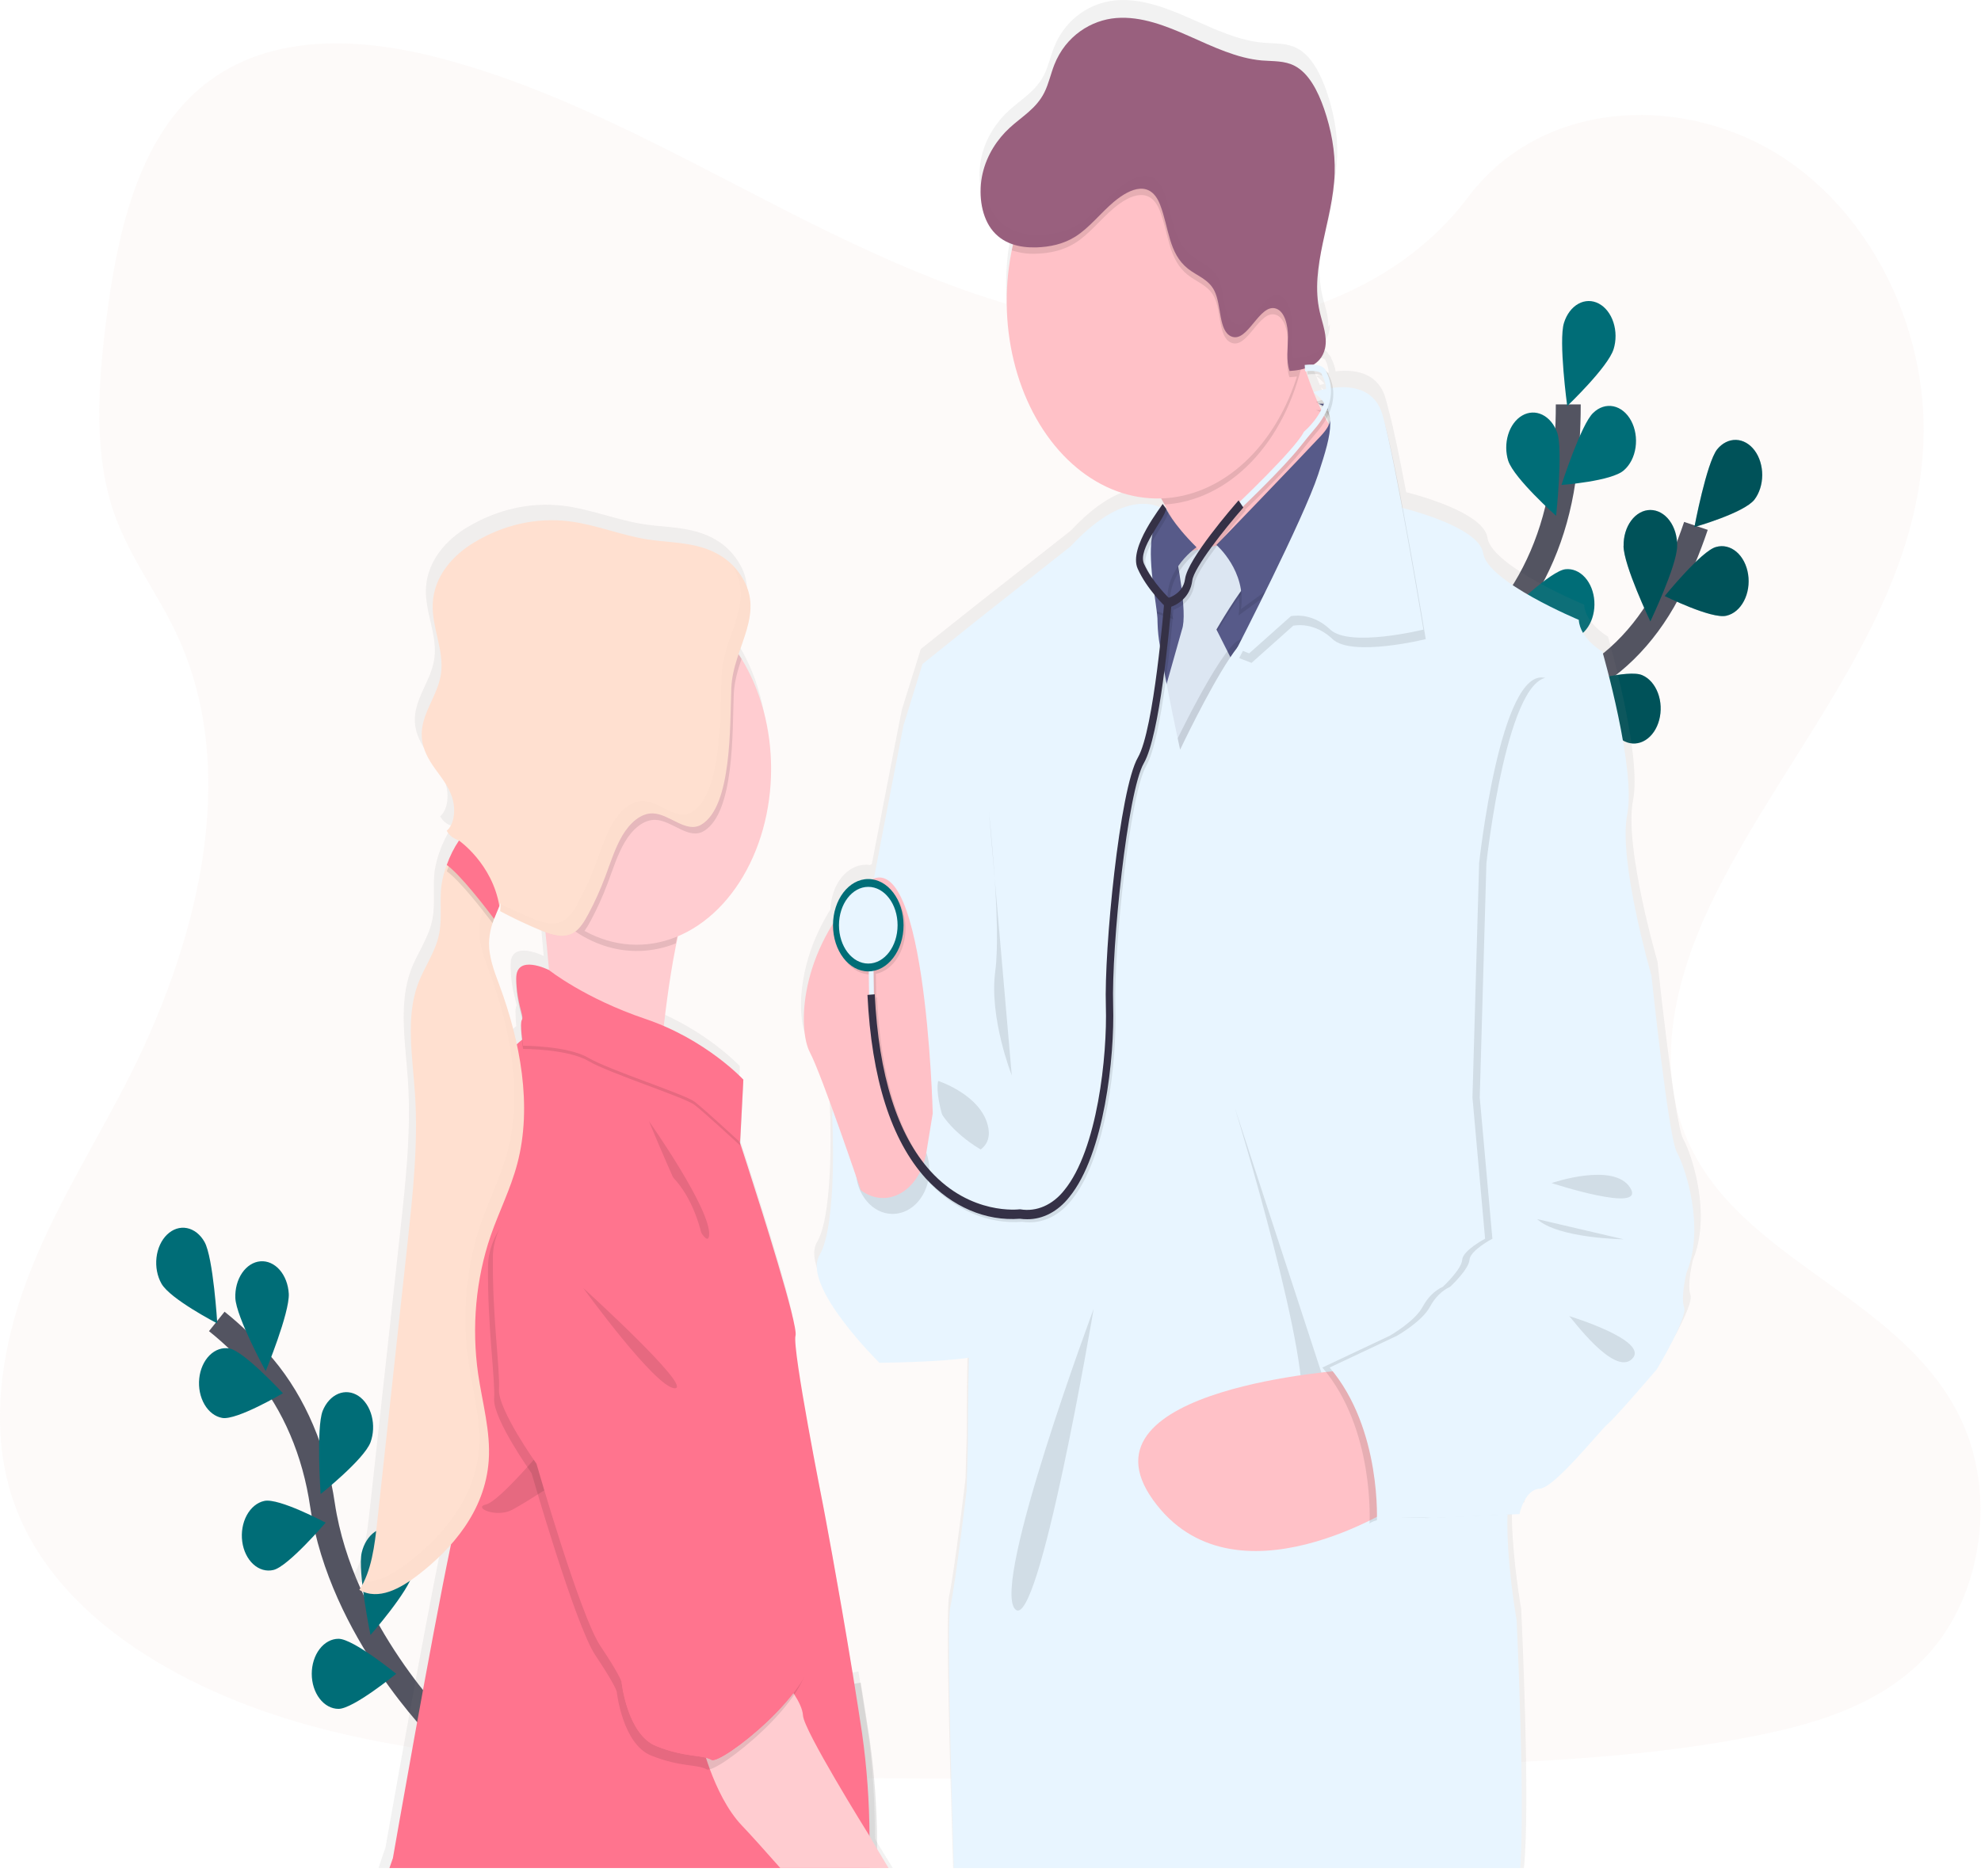 <svg width="246" height="233" viewBox="0 0 246 233" fill="none" xmlns="http://www.w3.org/2000/svg">
<g clip-path="url(#clip0_365_3732)">
<path opacity="0.1" d="M142.895 40.918C127.129 40.201 112.1 33.537 97.771 26.247C83.442 18.958 69.24 10.88 53.842 7.017C43.942 4.53 32.621 4.18 24.645 11.129C16.969 17.813 14.49 29.354 13.156 40.062C12.153 48.119 11.571 56.597 14.313 64.142C16.222 69.377 19.61 73.779 21.953 78.795C30.105 96.247 24.342 117.769 15.507 134.823C11.363 142.827 6.555 150.443 3.358 158.954C0.161 167.465 -1.32 177.215 1.479 185.895C4.253 194.492 10.86 200.96 18.02 205.505C32.562 214.727 49.696 217.366 66.405 218.877C103.391 222.189 140.577 220.754 177.66 219.319C191.385 218.785 205.17 218.249 218.67 215.465C226.168 213.921 233.91 211.472 239.353 205.561C246.262 198.055 247.976 185.349 243.345 175.937C235.578 160.155 214.105 156.233 208.675 139.294C205.689 129.97 208.757 119.583 213.1 110.936C222.413 92.387 238.028 76.112 238.85 54.907C239.417 40.343 231.91 25.761 220.303 18.869C208.139 11.638 191.269 12.551 182.295 24.501C173.055 36.812 156.815 41.55 142.895 40.918Z" fill="#EFC8C4"/>
<path d="M54.854 214.935C54.854 214.935 42.4 202.608 40.048 186.929C39.094 180.344 36.535 174.342 32.754 169.822C30.946 167.695 28.992 165.79 26.919 164.13" stroke="#535461" stroke-width="3.094" stroke-miterlimit="10"/>
<path d="M25.395 154.252C26.486 156.185 26.98 164.376 26.98 164.376C26.98 164.376 21.145 161.367 20.051 159.437C19.526 158.51 19.304 157.347 19.433 156.204C19.563 155.062 20.034 154.034 20.743 153.347C21.451 152.659 22.34 152.368 23.212 152.538C24.085 152.708 24.87 153.325 25.395 154.252Z" fill="#006D77"/>
<path d="M35.861 160.679C35.974 163.078 32.992 170.305 32.992 170.305C32.992 170.305 29.34 163.623 29.224 161.225C29.18 160.081 29.482 158.961 30.064 158.108C30.647 157.254 31.463 156.735 32.336 156.663C33.208 156.591 34.067 156.973 34.727 157.724C35.386 158.476 35.793 159.538 35.859 160.679H35.861Z" fill="#006D77"/>
<path d="M46.005 179.154C45.181 181.3 39.817 185.569 39.817 185.569C39.817 185.569 39.244 177.387 40.068 175.241C40.474 174.231 41.166 173.471 41.996 173.123C42.825 172.775 43.726 172.867 44.504 173.38C45.282 173.893 45.876 174.786 46.156 175.865C46.437 176.945 46.383 178.126 46.005 179.154Z" fill="#006D77"/>
<path d="M51.279 195.387C50.742 197.685 46.007 203.077 46.007 203.077C46.007 203.077 44.384 195.141 44.92 192.841C45.178 191.737 45.761 190.812 46.539 190.271C47.318 189.729 48.229 189.614 49.072 189.952C49.915 190.29 50.622 191.052 51.035 192.071C51.449 193.091 51.537 194.283 51.279 195.387Z" fill="#006D77"/>
<path d="M27.594 176.115C29.405 176.435 35.132 173.05 35.132 173.05C35.132 173.05 30.3 167.809 28.479 167.489C27.605 167.335 26.721 167.642 26.02 168.342C25.319 169.042 24.859 170.078 24.742 171.222C24.624 172.366 24.859 173.525 25.394 174.442C25.928 175.36 26.72 175.962 27.594 176.115Z" fill="#006D77"/>
<path d="M33.945 195.002C35.757 194.596 40.437 189.126 40.437 189.126C40.437 189.126 34.627 186.02 32.818 186.426C32.384 186.519 31.97 186.723 31.597 187.027C31.224 187.331 30.902 187.728 30.647 188.197C30.393 188.665 30.211 189.194 30.114 189.755C30.017 190.315 30.005 190.895 30.08 191.461C30.154 192.028 30.314 192.569 30.549 193.054C30.785 193.539 31.091 193.958 31.451 194.287C31.811 194.616 32.217 194.849 32.646 194.972C33.075 195.094 33.518 195.105 33.95 195.002H33.945Z" fill="#006D77"/>
<path d="M42.04 212.252C43.877 212.252 49.198 207.897 49.198 207.897C49.198 207.897 43.874 203.548 42.038 203.548C41.156 203.548 40.311 204.007 39.688 204.823C39.064 205.639 38.714 206.746 38.714 207.9C38.714 209.054 39.064 210.161 39.688 210.977C40.311 211.793 41.156 212.252 42.038 212.252H42.04Z" fill="#006D77"/>
<path d="M175.84 108.324C175.84 108.324 183.516 90.522 195.087 85.394C199.946 83.281 204.15 79.163 207.07 73.658C208.439 71.025 209.621 68.234 210.6 65.319" stroke="#535461" stroke-width="3.094" stroke-miterlimit="10"/>
<path d="M217.864 62.058C216.546 63.73 210.412 65.461 210.412 65.461C210.412 65.461 211.918 57.487 213.236 55.812C213.872 55.032 214.716 54.611 215.588 54.638C216.459 54.665 217.287 55.14 217.894 55.958C218.5 56.777 218.837 57.875 218.832 59.016C218.826 60.157 218.479 61.249 217.864 62.058Z" fill="#006D77"/>
<path d="M214.395 76.474C212.584 76.942 206.726 74.031 206.726 74.031C206.726 74.031 211.3 68.399 213.1 67.939C213.532 67.814 213.979 67.802 214.415 67.906C214.85 68.01 215.266 68.226 215.637 68.543C216.007 68.86 216.326 69.27 216.574 69.751C216.822 70.231 216.994 70.771 217.08 71.34C217.167 71.908 217.165 72.494 217.077 73.061C216.988 73.629 216.813 74.168 216.563 74.646C216.313 75.125 215.992 75.533 215.62 75.847C215.248 76.16 214.831 76.374 214.395 76.474Z" fill="#006D77"/>
<path d="M201.769 92.091C200.034 91.305 196.092 84.914 196.092 84.914C196.092 84.914 202.206 83.082 203.945 83.867C204.363 84.049 204.749 84.337 205.081 84.715C205.413 85.094 205.684 85.555 205.879 86.072C206.074 86.588 206.189 87.151 206.216 87.726C206.244 88.301 206.183 88.878 206.039 89.422C205.895 89.967 205.67 90.469 205.377 90.898C205.083 91.328 204.728 91.677 204.33 91.925C203.933 92.173 203.502 92.316 203.062 92.344C202.623 92.373 202.183 92.286 201.769 92.091Z" fill="#006D77"/>
<path d="M190.166 101.091C188.355 100.699 183.654 95.26 183.654 95.26C183.654 95.26 189.449 92.1 191.258 92.491C192.129 92.678 192.907 93.311 193.421 94.25C193.936 95.189 194.144 96.356 194.001 97.496C193.858 98.636 193.375 99.655 192.658 100.329C191.94 101.002 191.048 101.275 190.178 101.088L190.166 101.091Z" fill="#006D77"/>
<path d="M201.61 67.797C201.608 70.201 204.939 77.177 204.939 77.177C204.939 77.177 208.265 70.21 208.265 67.809C208.277 67.228 208.2 66.65 208.038 66.109C207.876 65.568 207.633 65.075 207.323 64.659C207.014 64.242 206.644 63.912 206.235 63.686C205.826 63.46 205.386 63.343 204.942 63.343C204.499 63.343 204.059 63.46 203.65 63.686C203.241 63.912 202.871 64.242 202.562 64.659C202.252 65.075 202.009 65.568 201.847 66.109C201.685 66.65 201.608 67.228 201.62 67.809L201.61 67.797Z" fill="#006D77"/>
<path d="M188.153 78.546C188.701 80.841 193.466 86.191 193.466 86.191C193.466 86.191 195.051 78.241 194.498 75.946C194.212 74.883 193.621 74.007 192.851 73.503C192.081 72.998 191.192 72.904 190.37 73.241C189.548 73.578 188.858 74.32 188.446 75.309C188.033 76.299 187.93 77.459 188.158 78.546H188.153Z" fill="#006D77"/>
<path d="M176.182 91.344C176.426 93.715 180.43 100.05 180.43 100.05C180.43 100.05 183.013 92.565 182.769 90.184C182.72 89.608 182.584 89.049 182.368 88.543C182.153 88.036 181.862 87.591 181.513 87.233C181.163 86.876 180.763 86.613 180.335 86.461C179.908 86.309 179.461 86.271 179.022 86.348C178.583 86.425 178.16 86.617 177.778 86.911C177.396 87.206 177.063 87.597 176.798 88.063C176.533 88.528 176.343 89.058 176.237 89.622C176.131 90.185 176.112 90.771 176.182 91.344Z" fill="#006D77"/>
<path opacity="0.25" d="M217.864 62.058C216.546 63.73 210.412 65.461 210.412 65.461C210.412 65.461 211.918 57.487 213.236 55.812C213.872 55.032 214.716 54.611 215.588 54.638C216.459 54.665 217.287 55.14 217.894 55.958C218.5 56.777 218.837 57.875 218.832 59.016C218.826 60.157 218.479 61.249 217.864 62.058Z" fill="black"/>
<path opacity="0.25" d="M214.395 76.474C212.584 76.942 206.726 74.031 206.726 74.031C206.726 74.031 211.3 68.399 213.1 67.939C213.532 67.814 213.979 67.802 214.415 67.906C214.85 68.01 215.266 68.226 215.637 68.543C216.007 68.86 216.326 69.27 216.574 69.751C216.822 70.231 216.994 70.771 217.08 71.34C217.167 71.908 217.165 72.494 217.077 73.061C216.988 73.629 216.813 74.168 216.563 74.646C216.313 75.125 215.992 75.533 215.62 75.847C215.248 76.16 214.831 76.374 214.395 76.474Z" fill="black"/>
<path opacity="0.25" d="M201.769 92.091C200.034 91.305 196.092 84.914 196.092 84.914C196.092 84.914 202.206 83.082 203.945 83.867C204.363 84.049 204.749 84.337 205.081 84.715C205.413 85.094 205.684 85.555 205.879 86.072C206.074 86.588 206.189 87.151 206.216 87.726C206.244 88.301 206.183 88.878 206.039 89.422C205.895 89.967 205.67 90.469 205.377 90.898C205.083 91.328 204.728 91.677 204.33 91.925C203.933 92.173 203.502 92.316 203.062 92.344C202.623 92.373 202.183 92.286 201.769 92.091Z" fill="black"/>
<path opacity="0.25" d="M190.166 101.091C188.355 100.699 183.654 95.26 183.654 95.26C183.654 95.26 189.449 92.1 191.258 92.491C192.129 92.678 192.907 93.311 193.421 94.25C193.936 95.189 194.144 96.356 194.001 97.496C193.858 98.636 193.375 99.655 192.658 100.329C191.94 101.002 191.048 101.275 190.178 101.088L190.166 101.091Z" fill="black"/>
<path opacity="0.25" d="M201.61 67.797C201.608 70.201 204.939 77.177 204.939 77.177C204.939 77.177 208.265 70.21 208.265 67.809C208.277 67.228 208.2 66.65 208.038 66.109C207.876 65.568 207.633 65.075 207.323 64.659C207.014 64.242 206.644 63.912 206.235 63.686C205.826 63.46 205.386 63.343 204.942 63.343C204.499 63.343 204.059 63.46 203.65 63.686C203.241 63.912 202.871 64.242 202.562 64.659C202.252 65.075 202.009 65.568 201.847 66.109C201.685 66.65 201.608 67.228 201.62 67.809L201.61 67.797Z" fill="black"/>
<path opacity="0.25" d="M188.153 78.546C188.701 80.841 193.466 86.191 193.466 86.191C193.466 86.191 195.051 78.241 194.498 75.946C194.212 74.883 193.621 74.007 192.851 73.503C192.081 72.998 191.192 72.904 190.37 73.241C189.548 73.578 188.858 74.32 188.446 75.309C188.033 76.299 187.93 77.459 188.158 78.546H188.153Z" fill="black"/>
<path opacity="0.25" d="M176.182 91.344C176.426 93.715 180.43 100.05 180.43 100.05C180.43 100.05 183.013 92.565 182.769 90.184C182.72 89.608 182.584 89.049 182.368 88.543C182.153 88.036 181.862 87.591 181.513 87.233C181.163 86.876 180.763 86.613 180.335 86.461C179.908 86.309 179.461 86.271 179.022 86.348C178.583 86.425 178.16 86.617 177.778 86.911C177.396 87.206 177.063 87.597 176.798 88.063C176.533 88.528 176.343 89.058 176.237 89.622C176.131 90.185 176.112 90.771 176.182 91.344Z" fill="black"/>
<path d="M176.281 107.971C176.281 107.971 177.789 87.623 186.77 76.803C190.558 72.293 193.127 66.298 194.093 59.716C194.532 56.587 194.751 53.411 194.747 50.23" stroke="#535461" stroke-width="3.094" stroke-miterlimit="10"/>
<path d="M200.376 43.364C199.697 45.593 194.616 50.431 194.616 50.431C194.616 50.431 193.524 42.341 194.211 40.112C194.541 39.041 195.182 38.187 195.994 37.736C196.806 37.284 197.721 37.274 198.539 37.706C199.357 38.139 200.01 38.979 200.354 40.041C200.699 41.104 200.707 42.302 200.376 43.373V43.364Z" fill="#006D77"/>
<path d="M201.669 58.4C200.168 59.781 193.903 60.235 193.903 60.235C193.903 60.235 196.344 52.663 197.845 51.282C198.201 50.933 198.607 50.681 199.038 50.542C199.47 50.402 199.919 50.377 200.358 50.468C200.797 50.559 201.218 50.765 201.595 51.073C201.973 51.381 202.299 51.785 202.555 52.262C202.811 52.738 202.991 53.276 203.085 53.845C203.18 54.414 203.185 55.002 203.103 55.574C203.02 56.146 202.851 56.691 202.605 57.176C202.358 57.66 202.04 58.076 201.669 58.397V58.4Z" fill="#006D77"/>
<path d="M194.953 79.382C193.124 79.584 187.54 75.825 187.54 75.825C187.54 75.825 192.567 70.904 194.396 70.702C195.275 70.606 196.147 70.97 196.82 71.715C197.494 72.46 197.914 73.524 197.987 74.675C198.061 75.825 197.783 76.966 197.214 77.848C196.645 78.73 195.832 79.279 194.953 79.376V79.382Z" fill="#006D77"/>
<path d="M187.139 93.757C185.361 94.35 179.374 91.898 179.374 91.898C179.374 91.898 183.693 85.936 185.47 85.332C186.323 85.042 187.23 85.208 187.99 85.793C188.75 86.378 189.301 87.335 189.522 88.452C189.743 89.569 189.617 90.756 189.17 91.75C188.723 92.745 187.992 93.467 187.139 93.757Z" fill="#006D77"/>
<path d="M187.297 57.249C188.04 59.446 193.235 64.068 193.235 64.068C193.235 64.068 194.118 55.933 193.375 53.737C193.005 52.709 192.342 51.911 191.529 51.514C190.716 51.118 189.816 51.153 189.023 51.613C188.229 52.073 187.604 52.921 187.282 53.976C186.96 55.031 186.965 56.209 187.297 57.258V57.249Z" fill="#006D77"/>
<path d="M178.321 74.212C179.533 76.017 185.542 78.383 185.542 78.383C185.542 78.383 184.528 70.275 183.317 68.47C183.031 68.031 182.681 67.671 182.288 67.411C181.895 67.151 181.466 66.996 181.027 66.955C180.588 66.913 180.146 66.987 179.729 67.17C179.311 67.354 178.926 67.645 178.595 68.025C178.264 68.406 177.994 68.868 177.801 69.386C177.608 69.905 177.495 70.468 177.47 71.044C177.444 71.619 177.506 72.196 177.653 72.74C177.799 73.284 178.026 73.784 178.321 74.212Z" fill="#006D77"/>
<path d="M171.327 92.272C172.287 94.317 177.905 97.978 177.905 97.978C177.905 97.978 177.952 89.764 176.999 87.715C176.524 86.769 175.787 86.103 174.943 85.857C174.1 85.611 173.216 85.805 172.48 86.397C171.743 86.99 171.212 87.935 170.999 89.031C170.786 90.128 170.908 91.29 171.338 92.272H171.327Z" fill="#006D77"/>
<path d="M164.733 28.284C165.109 26.479 165.562 24.664 165.879 22.835C165.498 24.664 165.043 26.484 164.733 28.284Z" fill="url(#paint0_linear_365_3732)"/>
<path d="M163.048 45.673C163.017 45.602 162.994 45.531 162.969 45.466C162.969 45.436 162.946 45.412 162.937 45.383C162.888 45.413 162.837 45.44 162.786 45.463C162.686 45.513 162.584 45.56 162.48 45.599C162.376 45.638 162.333 45.658 162.253 45.682C162.188 45.712 162.12 45.734 162.052 45.75L162.07 45.803C162.154 45.78 162.235 45.759 162.319 45.729L162.342 46.097C162.437 46.097 162.525 46.079 162.611 46.079C162.652 46.076 162.693 46.076 162.733 46.079C162.91 46.079 163.064 46.079 163.186 46.079C163.139 45.946 163.089 45.806 163.048 45.673ZM209.015 141.463C207.951 139.587 205.827 119.446 205.827 119.446C205.827 119.446 201.649 105.125 202.788 99.41C203.927 93.694 199.677 79.071 199.677 79.071C199.677 79.071 196.869 77.473 196.717 75.101C196.717 75.101 185.253 70.358 184.716 66.801C184.281 63.884 177.171 61.791 174.617 61.13C173.838 57.015 173.055 53.176 172.477 51.08C172.321 50.428 172.174 49.865 172.038 49.42C171.062 46.159 168.046 45.863 165.858 46.124C165.764 45.568 165.587 45.041 165.34 44.573C165.304 44.412 165.232 44.269 165.134 44.161C165.087 44.109 165.037 44.061 164.984 44.019C164.945 43.923 164.893 43.837 164.83 43.764C164.768 43.691 164.7 43.627 164.627 43.574C164.574 43.537 164.519 43.504 164.463 43.476C164.332 43.411 164.197 43.362 164.058 43.331C163.897 43.288 163.733 43.26 163.569 43.248C163.969 43.019 164.325 42.678 164.613 42.249C164.809 41.948 164.954 41.596 165.041 41.218C165.113 40.902 165.145 40.574 165.136 40.245C165.077 40.381 165.009 40.509 164.932 40.628C165.027 39.314 164.497 37.98 164.194 36.673C163.826 34.971 163.758 33.182 163.995 31.441C164.298 28.814 165.05 26.158 165.559 23.484C165.561 23.469 165.561 23.454 165.559 23.44C165.827 22.112 165.992 20.752 166.053 19.381C166.141 16.616 165.6 13.856 164.731 11.336C163.959 9.104 162.82 6.907 161.076 6C159.781 5.315 158.329 5.425 156.934 5.312C153.805 5.057 150.821 3.616 147.845 2.306C144.87 0.996 141.808 -0.196 138.677 0.032C135.545 0.261 132.323 2.238 130.894 5.866C130.441 6.999 130.181 8.259 129.64 9.323C128.625 11.33 126.809 12.335 125.294 13.719C123.78 15.104 122.446 17.069 121.898 19.414C121.599 20.677 121.556 22.021 121.776 23.312C121.825 23.604 121.888 23.891 121.966 24.172C122.181 24.955 122.516 25.672 122.951 26.28C123.279 26.728 123.656 27.111 124.069 27.415C124.589 27.792 125.145 28.075 125.722 28.257C125.702 28.346 125.682 28.441 125.659 28.533C125.623 28.684 125.591 28.829 125.557 28.992C125.482 29.357 125.412 29.727 125.353 30.101C125.351 30.127 125.351 30.154 125.353 30.181C125.075 31.867 124.935 33.587 124.937 35.312C124.936 36.128 124.968 36.944 125.032 37.755C125.937 49.785 133.523 59.274 142.895 59.891C143.217 59.911 143.541 59.923 143.869 59.923C144.018 59.923 144.166 59.923 144.322 59.923C144.469 60.178 144.614 60.439 144.752 60.694C144.89 60.949 145.017 61.21 145.137 61.465L144.809 61.02L144.48 60.626C144.391 60.786 144.292 60.935 144.184 61.073C143.97 60.975 143.751 60.894 143.529 60.83C142.59 60.558 141.159 60.457 139.275 61.201C137.542 61.88 135.425 63.276 132.948 65.929L120.877 75.415L114.346 80.615L111.993 88.145C111.993 88.145 110.225 97.091 108.257 107.343C108.18 107.372 108.106 107.402 108.031 107.437C107.871 107.414 107.711 107.402 107.551 107.402C106.409 107.398 105.311 107.974 104.487 109.009C103.662 110.043 103.176 111.455 103.131 112.948C99.218 119.174 98.996 125.399 99.915 128.257C99.999 128.525 100.103 128.78 100.228 129.019C100.83 130.157 101.956 133.092 103.097 136.219C103.067 136.477 103.049 136.694 103.04 136.857C103.038 136.91 103.038 136.963 103.04 137.017C103.04 137.017 103.719 150.449 101.455 154.3C100.959 155.139 101.034 156.241 101.455 157.463C102.972 161.856 108.971 167.723 108.971 167.723C108.971 167.723 116.164 167.672 120.172 167.1C120.161 167.628 120.152 168.152 120.143 168.665C120.052 173.847 120.052 178.19 120.052 178.19L119.903 183.624C119.903 183.624 118.544 195.076 117.865 198.233C117.437 200.213 117.931 218.548 118.361 232.028H189.24C190.074 224.053 188.898 199.825 188.898 199.825C188.898 199.825 187.782 193.561 187.741 188.1C187.739 188.094 187.738 188.088 187.738 188.081C187.738 188.074 187.739 188.068 187.741 188.062C187.741 187.584 187.741 187.119 187.755 186.663L188.269 186.639L189.193 186.597H189.276C189.276 186.597 189.299 186.485 189.351 186.301C189.473 185.843 189.64 185.408 189.847 185.005C190.241 184.244 190.857 183.496 191.783 183.446C192.295 183.419 193.087 182.877 193.982 182.076C193.988 182.078 193.994 182.078 194 182.076C196.407 179.945 199.588 176.011 200.361 175.365C201.423 174.476 206.508 168.547 206.508 168.547C206.508 168.547 207.267 167.29 208.075 165.775L208.105 165.722C209.11 163.824 210.179 161.557 209.916 160.842C209.463 159.561 210.22 156.499 210.22 156.499C212.581 150.84 210.079 143.34 209.015 141.463ZM165.229 50.283C165.251 50.371 165.264 50.463 165.27 50.556C165.213 50.458 165.156 50.354 165.1 50.259L165.045 50.164L165.007 50.093L165.093 49.939C165.093 49.939 165.093 49.939 165.093 49.96C165.153 50.056 165.199 50.165 165.229 50.283ZM164.468 47.656C164.221 47.721 164.026 47.781 163.9 47.825C163.739 47.452 163.585 47.078 163.447 46.699C163.81 46.974 164.152 47.295 164.468 47.656ZM164.042 48.125C164.042 48.119 164.042 48.113 164.042 48.107L164.06 48.125C164.153 48.205 164.244 48.282 164.328 48.362C164.402 48.433 164.47 48.501 164.538 48.572C164.493 48.676 164.443 48.783 164.393 48.869C164.314 48.706 164.239 48.549 164.167 48.386C164.122 48.32 164.081 48.231 164.042 48.125ZM162.684 44.467C163.121 44.41 163.562 44.41 163.999 44.467C164.06 44.467 164.115 44.481 164.169 44.493C164.292 44.518 164.412 44.559 164.529 44.615C164.797 45.105 164.961 45.678 165.007 46.278L164.885 46.301L164.765 46.331C164.538 46.382 164.312 46.432 164.135 46.479L163.909 46.542C163.608 46.628 163.433 46.693 163.426 46.696C163.397 46.616 163.368 46.542 163.336 46.465C163.286 46.337 163.234 46.207 163.189 46.079C163.143 45.952 163.084 45.806 163.037 45.673C163.005 45.602 162.983 45.531 162.958 45.466C162.958 45.436 162.935 45.412 162.926 45.383C162.913 45.351 162.901 45.318 162.892 45.285C162.754 44.917 162.627 44.55 162.505 44.188C162.491 44.152 162.48 44.114 162.469 44.078L162.641 44.063V44.14L162.684 44.467ZM108.658 228.363C108.64 223.949 108.395 219.174 107.716 214.691C107.426 212.785 107.127 210.879 106.824 209.006C106.747 208.537 106.672 208.075 106.597 207.612L105.9 207.734H105.837C103.935 195.992 101.946 185.646 101.946 185.646C101.946 185.646 97.997 165.905 98.455 164.331C98.514 164.127 98.439 163.575 98.271 162.766C97.316 158.278 93.326 145.91 91.931 141.683C91.931 141.665 91.92 141.644 91.915 141.629C91.689 140.921 91.526 140.444 91.476 140.304L91.804 133.996L91.823 133.617L91.865 132.81L91.847 132.789L91.865 132.416C91.865 132.416 88.419 128.716 82.582 126.045C82.355 125.939 82.115 125.835 81.877 125.734C82.169 123.182 82.557 120.3 83.062 117.493C83.109 117.211 83.161 116.939 83.216 116.663C83.263 116.387 83.317 116.12 83.372 115.851C83.458 115.412 83.551 114.979 83.646 114.552C83.961 114.422 84.271 114.276 84.576 114.122L84.694 114.063C88.46 112.145 91.567 108.505 93.441 103.817C95.314 99.13 95.827 93.713 94.884 88.569C94.346 85.651 93.353 82.911 91.967 80.52C91.863 80.336 91.752 80.153 91.641 79.972C91.53 79.791 91.397 79.589 91.272 79.406C91.927 77.458 92.699 75.605 92.762 73.711C92.773 73.471 92.773 73.23 92.762 72.99V72.961C92.678 71.743 92.266 70.509 91.306 69.214C89.904 67.314 87.91 66.35 85.915 65.888C83.92 65.425 81.886 65.413 79.88 65.102C76.554 64.58 73.314 63.237 69.987 62.825C65.89 62.329 61.765 63.249 58.025 65.493C55.55 66.976 53.043 69.567 52.893 73.121C52.771 76.059 54.334 78.875 53.94 81.777C53.548 84.629 51.329 86.873 51.523 89.757C51.598 90.884 52.04 91.892 52.592 92.79C52.782 93.087 52.984 93.383 53.192 93.679C53.998 94.797 54.886 95.87 55.337 97.278C55.355 97.338 55.373 97.397 55.389 97.456C55.771 98.847 55.599 100.604 54.653 101.402C54.658 101.407 54.662 101.414 54.664 101.423C54.678 101.446 54.691 101.464 54.703 101.488C54.704 101.483 54.704 101.478 54.703 101.473C55.038 101.994 55.491 102.363 55.996 102.528L56.188 102.605C56.032 102.828 55.885 103.059 55.735 103.302L55.638 103.471C55.388 103.91 55.161 104.371 54.959 104.85C54.843 105.116 54.732 105.383 54.639 105.65C54.329 106.463 54.104 107.328 53.971 108.22C53.729 110.183 54.071 112.228 53.704 114.149C53.251 116.521 51.818 118.341 51.01 120.543C49.479 124.694 50.346 129.564 50.654 134.147C51.073 140.373 50.394 146.625 49.717 152.808C49.357 156.097 48.998 159.389 48.639 162.683C47.733 170.952 46.827 179.221 45.921 187.49C45.591 190.519 45.199 193.715 43.657 196.054H43.673C43.673 196.054 43.673 196.072 43.657 196.078C44.12 196.342 44.612 196.509 45.115 196.57C47.128 196.834 49.261 195.559 51.073 194.166C52.507 193.08 53.866 191.831 55.133 190.433C54.947 191.323 54.748 192.292 54.535 193.336C54.536 193.345 54.536 193.355 54.535 193.365C51.979 206.112 47.867 229.481 47.867 229.481C47.867 229.481 47.493 230.498 47.008 232.013H110.864C110.116 230.827 109.421 229.692 108.878 228.776L108.658 228.363ZM61.378 110.497C61.394 110.461 61.405 110.429 61.421 110.396C61.421 110.491 61.421 110.583 61.421 110.672C61.421 110.761 61.421 110.841 61.421 110.924C61.421 111.007 61.421 110.998 61.421 111.039C61.421 111.039 61.421 111.081 61.421 111.039C61.421 111.161 61.401 111.282 61.385 111.404C61.385 111.404 61.385 111.419 61.385 111.431L61.611 111.54L61.874 111.683C63.426 112.485 64.997 113.211 66.588 113.861C66.751 113.93 66.917 113.995 67.082 114.057L67.116 114.425C67.157 114.801 67.195 115.184 67.231 115.566C67.231 115.566 67.231 115.584 67.231 115.596C67.333 116.654 67.433 117.709 67.521 118.741C67.521 118.741 63.364 116.666 63.416 119.817C63.414 119.873 63.414 119.93 63.416 119.986C63.411 120.061 63.411 120.136 63.416 120.211C63.454 122.666 64.041 124.121 64.159 124.868C64.152 124.899 64.139 124.928 64.122 124.951C64.022 125.238 63.987 125.556 64.023 125.867C64.019 126.398 64.051 126.928 64.118 127.451C63.996 127.548 63.876 127.646 63.756 127.747C63.665 127.821 63.579 127.904 63.491 127.987C62.935 125.464 62.208 123.012 61.319 120.659C60.696 118.981 59.997 117.232 60.004 115.391C60.004 115.273 60.004 115.151 60.015 115.029C60.04 114.496 60.118 113.969 60.246 113.461C60.298 113.269 60.355 113.079 60.418 112.892C60.566 112.448 60.731 112.015 60.914 111.594C61.032 111.315 61.156 111.039 61.276 110.761C61.315 110.678 61.351 110.592 61.387 110.509L61.378 110.497ZM163.048 45.673C163.017 45.602 162.994 45.531 162.969 45.466C162.969 45.436 162.946 45.412 162.937 45.383C162.888 45.413 162.837 45.44 162.786 45.463C162.686 45.513 162.584 45.56 162.48 45.599C162.376 45.638 162.333 45.658 162.253 45.682L162.052 45.75L162.07 45.803C162.154 45.78 162.235 45.759 162.319 45.729L162.342 46.097C162.437 46.097 162.525 46.079 162.611 46.079H162.733C162.91 46.079 163.064 46.079 163.186 46.079C163.139 45.946 163.089 45.806 163.048 45.673Z" fill="url(#paint1_linear_365_3732)"/>
<path d="M113.572 89.215L112.213 90.001C112.213 90.001 103.357 135.043 103.357 138.683C103.357 142.323 122.136 162.58 122.136 162.58L125.066 136.688C125.066 136.688 120.858 77.313 113.572 89.215Z" fill="#E8F5FF"/>
<path d="M154.763 74.888L146.917 69.528C146.477 67.076 145.698 64.749 144.616 62.666C143.468 60.495 141.942 58.364 140.04 57.252C135.233 54.43 160.374 39.617 160.374 39.617C160.77 41.396 161.236 43.148 161.771 44.864C163.066 49.05 165.215 54.463 167.985 56.004C172.692 58.628 154.763 74.888 154.763 74.888Z" fill="#FFC1C7"/>
<path opacity="0.1" d="M161.771 44.864C160.697 49.81 158.463 54.19 155.385 57.384C152.307 60.578 148.54 62.425 144.616 62.665C143.468 60.495 141.942 58.364 140.04 57.252C135.233 54.43 160.374 39.617 160.374 39.617C160.77 41.396 161.236 43.148 161.771 44.864Z" fill="black"/>
<path d="M162.478 37.385C162.479 42.236 161.381 46.978 159.323 51.012C157.265 55.046 154.339 58.19 150.916 60.047C147.493 61.904 143.726 62.391 140.092 61.445C136.458 60.499 133.119 58.163 130.499 54.733C127.879 51.303 126.094 46.933 125.371 42.175C124.648 37.418 125.019 32.486 126.438 28.005C127.856 23.523 130.257 19.693 133.338 16.998C136.419 14.303 140.041 12.865 143.747 12.866C146.21 12.851 148.65 13.475 150.928 14.702C153.205 15.928 155.275 17.734 157.016 20.014C158.758 22.293 160.137 25.002 161.074 27.984C162.012 30.965 162.489 34.16 162.478 37.385Z" fill="#FFC1C7"/>
<path d="M165.181 71.74L160.073 87.345L155.567 97.702H141.143L136.936 83.541L138.641 68.855H149.657L156.769 68.331L159.172 67.281L160.721 68.431L165.181 71.74Z" fill="#575A89"/>
<path opacity="0.1" d="M163.422 50.938C163.422 50.938 166.608 51.828 163.755 54.89C160.902 57.952 151.058 67.69 151.058 67.69C151.058 67.69 154.516 71.722 153.801 76.444L165.256 68.085L167.294 54.709C167.294 54.709 167.523 50.689 163.422 50.938Z" fill="black"/>
<path opacity="0.1" d="M153.311 67.69L146.025 69.264C146.025 69.264 147.528 76.542 146.776 78.608C146.754 78.672 146.735 78.739 146.72 78.807L143.747 89.328L145.975 97.59L153.687 83.82L151.058 78.608C151.058 78.608 153.837 73.788 155.49 72.116C157.143 70.444 153.311 67.69 153.311 67.69Z" fill="black"/>
<path d="M153.311 67.284L146.025 68.855C146.025 68.855 147.528 76.133 146.776 78.199C146.754 78.263 146.735 78.33 146.72 78.398L143.747 88.919L145.975 97.181L153.687 83.402L151.058 78.19C151.058 78.19 153.837 73.37 155.49 71.698C157.143 70.026 153.311 67.284 153.311 67.284Z" fill="#DCE6F2"/>
<path d="M163.728 50.153C163.728 50.153 166.914 51.042 164.058 54.104C161.203 57.166 151.058 67.69 151.058 67.69C151.058 67.69 154.815 70.936 154.102 75.656L165.557 67.299L167.595 53.923C167.595 53.923 167.822 49.904 163.728 50.153Z" fill="#575A89"/>
<path opacity="0.1" d="M145.117 63.593C145.117 63.593 145.812 65.295 148.88 68.363C148.88 68.363 143.772 71.921 145.726 76.922L137.911 74.254L136.709 69.335L145.117 63.593Z" fill="black"/>
<path d="M144.816 63.202C144.816 63.202 145.511 64.904 148.579 67.972C148.579 67.972 143.471 71.511 145.425 76.527L137.613 73.859L136.41 68.944L144.816 63.202Z" fill="#575A89"/>
<path opacity="0.1" d="M165.181 71.74L160.073 87.345L155.576 97.702H141.143L136.936 83.541L138.638 68.855H141.702C141.652 72.282 142.608 76.308 142.547 77.805C142.443 80.266 145.35 93.54 145.35 93.54C145.35 93.54 151.434 80.657 153.837 79.51C155.347 78.789 158.547 72.795 160.718 68.431L165.181 71.74Z" fill="black"/>
<path d="M185.305 153.858L184.786 154.712C184.786 154.712 188.543 179.397 187.503 185.003C187.327 186.013 187.226 187.044 187.202 188.08V188.124C187.019 193.828 188.334 201.23 188.334 201.23C188.334 201.23 189.385 223.048 188.787 232.022H118.451C118.039 218.753 117.596 201.562 117.999 199.656C118.678 196.511 120.037 185.1 120.037 185.1L120.186 179.693C120.186 179.693 120.186 174.467 120.308 168.645C120.36 166.027 120.437 163.279 120.548 160.842C120.691 157.777 120.89 155.195 121.164 153.926C121.333 152.964 121.43 151.984 121.454 150.997C121.454 150.905 121.454 150.811 121.468 150.716C121.468 150.419 121.49 150.099 121.499 149.77C121.499 149.678 121.499 149.586 121.499 149.474C121.542 147.564 121.527 145.3 121.479 142.952C121.479 142.824 121.479 142.694 121.479 142.563C121.44 140.803 121.384 139.006 121.32 137.299C121.123 131.963 120.868 127.451 120.868 127.451L112.229 89.98L114.557 82.474L121.017 77.292L132.962 67.85C138.788 61.581 142.624 62.334 144.086 63.021C144.228 63.085 144.368 63.159 144.503 63.243C144.548 63.273 144.585 63.297 144.619 63.324C144.665 63.352 144.71 63.386 144.752 63.424C144.352 63.677 144.004 64.052 143.738 64.518C143.438 65.049 143.225 65.654 143.11 66.297C143.034 66.695 142.98 67.101 142.95 67.509C142.92 67.939 142.909 68.384 142.909 68.832C142.925 69.813 142.989 70.793 143.101 71.763C143.101 71.781 143.101 71.805 143.101 71.829C143.176 72.522 143.269 73.201 143.36 73.838C143.359 73.849 143.359 73.86 143.36 73.871C143.464 74.615 143.568 75.303 143.638 75.896C143.652 76.002 143.663 76.1 143.674 76.192C143.724 76.584 143.748 76.981 143.745 77.378C143.77 78.337 143.869 79.29 144.039 80.224C144.098 80.615 144.166 81.033 144.24 81.469C144.342 82.062 144.453 82.708 144.573 83.366C144.639 83.728 144.709 84.101 144.782 84.472C144.809 84.62 144.838 84.768 144.865 84.92L144.911 85.154C145.393 87.665 145.916 90.164 146.238 91.676C146.428 92.565 146.548 93.113 146.548 93.113C146.548 93.113 149.958 85.895 152.68 81.786C152.72 81.727 152.757 81.671 152.795 81.617C153.065 81.211 153.33 80.841 153.583 80.514C154.138 79.791 154.636 79.275 155.037 79.086C155.122 79.045 155.205 78.994 155.284 78.934C156.398 78.107 158.196 75.104 159.878 71.959C160.043 71.663 160.204 71.34 160.367 71.034C160.741 70.329 161.103 69.62 161.445 68.941C161.708 68.422 161.959 67.918 162.197 67.438C163.329 65.132 164.126 63.413 164.126 63.413L165.698 63.321L165.972 63.303H166.155L173.29 62.87C173.29 62.87 173.598 62.938 174.105 63.072C174.132 63.072 174.16 63.072 174.189 63.095C176.721 63.753 183.754 65.837 184.184 68.728C184.709 72.267 196.054 76.99 196.054 76.99C196.203 79.361 198.982 80.924 198.982 80.924C198.982 80.924 203.189 95.479 202.063 101.183C200.952 106.815 204.957 120.748 205.064 121.139L204.296 122.408L185.305 153.858Z" fill="#E8F5FF"/>
<path opacity="0.1" d="M163.42 49.904C163.42 49.904 170.364 47.324 171.943 52.634C173.521 57.943 177.051 79.385 177.051 79.385C177.051 79.385 167.885 81.647 165.482 79.385C164.073 78.043 162.329 77.445 160.598 77.713L155.415 82.335L153.884 81.742C153.884 81.742 162.176 65.603 163.979 60.119C165.781 54.635 166.39 52.183 163.42 49.904Z" fill="black"/>
<path d="M163.118 48.718C163.118 48.718 170.068 46.139 171.653 51.448C173.238 56.757 176.761 78.199 176.761 78.199C176.761 78.199 167.597 80.461 165.193 78.199C163.784 76.857 162.041 76.26 160.311 76.527L155.123 81.149L153.592 80.556C153.592 80.556 161.884 64.418 163.687 58.933C165.489 53.449 166.089 51.003 163.118 48.718Z" fill="#E8F5FF"/>
<path opacity="0.1" d="M116.502 134.257C116.502 134.257 121.685 135.929 122.663 139.765C123.641 143.601 118.832 143.699 118.832 143.699C118.832 143.699 115.902 136.913 116.502 134.257Z" fill="black"/>
<path opacity="0.1" d="M135.808 162.58C135.808 162.58 123.114 196.609 126.044 199.855C128.974 203.101 135.808 162.58 135.808 162.58Z" fill="black"/>
<path opacity="0.1" d="M153.311 137.503C153.311 137.503 163.454 170.557 161.425 175.662C159.396 180.766 165.781 175.662 165.781 175.662L153.311 137.503Z" fill="black"/>
<path d="M167.434 170.154C167.434 170.154 133.179 172.318 143.172 186.283C153.164 200.249 173.67 186.876 173.67 186.876L167.434 170.154Z" fill="#FFC1C7"/>
<path opacity="0.1" d="M162.478 37.385C162.481 40.601 161.998 43.787 161.058 46.758C160.743 46.806 160.428 46.835 160.125 46.853C159.672 45.552 159.914 44.049 159.923 42.617C159.933 41.185 159.529 39.501 158.477 39.116C156.377 38.342 154.928 43.48 152.859 42.552C151.274 41.846 151.688 38.698 150.775 36.881C150.053 35.443 148.606 35.037 147.481 34.136C145.087 32.212 145.16 29.135 144.048 26.224C142.884 23.173 140.425 24.074 138.29 25.874C136.668 27.243 135.269 29.078 133.534 30.169C132.033 31.118 130.346 31.462 128.682 31.512C127.657 31.564 126.632 31.422 125.639 31.091C126.807 25.338 129.535 20.338 133.312 17.024C137.089 13.709 141.658 12.306 146.166 13.077C150.675 13.847 154.816 16.738 157.817 21.211C160.818 25.683 162.473 31.432 162.475 37.385H162.478Z" fill="black"/>
<path d="M138.296 25.088C136.673 26.458 135.276 28.29 133.541 29.387C132.04 30.332 130.353 30.676 128.689 30.727C126.651 30.786 124.457 30.317 123.064 28.391C121.785 26.612 121.479 23.876 122.02 21.543C122.561 19.21 123.859 17.274 125.383 15.872C126.907 14.47 128.675 13.5 129.685 11.493C130.219 10.432 130.478 9.181 130.921 8.051C132.341 4.438 135.534 2.481 138.62 2.238C141.707 1.995 144.766 3.199 147.705 4.503C150.644 5.807 153.606 7.242 156.708 7.512C158.089 7.625 159.525 7.512 160.806 8.197C162.53 9.113 163.66 11.303 164.429 13.533C165.292 16.047 165.829 18.792 165.738 21.537C165.548 27.398 162.591 33.148 163.891 38.763C164.235 40.26 164.88 41.796 164.536 43.293C164.033 45.478 161.88 45.976 160.138 46.08C159.686 44.778 159.928 43.272 159.937 41.843C159.946 40.414 159.543 38.728 158.492 38.342C156.391 37.574 154.942 42.703 152.877 41.778C151.303 41.069 151.71 37.924 150.796 36.107C150.073 34.666 148.624 34.263 147.501 33.362C145.108 31.438 145.18 28.361 144.068 25.45C142.895 22.385 140.434 23.286 138.296 25.088Z" fill="#99607E"/>
<path d="M105.08 137.894L103.353 138.683C103.353 138.683 104.032 152.059 101.768 155.895C99.503 159.731 109.204 169.267 109.204 169.267C109.204 169.267 122.5 169.169 122.876 167.785C123.252 166.401 122.197 143.002 122.197 143.002C122.197 143.002 115.059 139.362 115.659 133.56C115.659 133.56 113.481 147.23 110.252 146.64C107.023 146.05 103.357 142.519 105.08 137.894Z" fill="#E8F5FF"/>
<path opacity="0.1" d="M110.843 150.778C113.361 150.778 115.401 148.335 115.401 145.321C115.401 142.306 113.361 139.863 110.843 139.863C108.326 139.863 106.285 142.306 106.285 145.321C106.285 148.335 108.326 150.778 110.843 150.778Z" fill="black"/>
<path d="M115.827 138.289C115.827 138.289 114.921 102.099 107.037 110.162C99.152 118.225 99.075 127.869 100.577 130.718C102.078 133.566 106.892 147.828 106.892 147.828C107.645 148.4 108.491 148.729 109.36 148.79C110.229 148.851 111.097 148.642 111.892 148.179C112.687 147.716 113.387 147.013 113.935 146.128C114.483 145.243 114.863 144.2 115.044 143.085L115.827 138.289Z" fill="#FFC1C7"/>
<path opacity="0.1" d="M165.011 46.619C164.975 46.46 164.904 46.318 164.808 46.21C164.418 45.745 163.58 45.581 162.317 45.724L162.369 46.506C164.054 46.317 164.386 46.755 164.429 46.83V46.904L164.482 47.001C164.692 47.371 164.84 47.794 164.918 48.243C164.996 48.692 165.002 49.158 164.934 49.61C164.565 52.026 162.299 53.95 162.276 53.971L162.222 54.012L162.188 54.081C161.21 55.981 155.678 61.343 154.231 62.731L154.104 62.541C153.456 63.276 147.764 69.801 147.456 72.3C147.256 73.868 145.907 74.476 145.418 74.645C144.902 74.132 143.226 72.386 142.354 70.43C141.537 68.589 144.827 64.996 145.117 63.593L144.664 62.986C144.616 63.211 140.391 68.381 141.566 71.022C142.508 73.142 144.229 74.956 144.831 75.555C144.639 77.844 143.441 91.281 141.6 94.465C139.313 98.423 137.391 118.368 137.603 125.331C137.791 131.518 136.557 143.204 132.436 148.223C131.723 149.13 130.862 149.814 129.918 150.225C128.974 150.635 127.972 150.762 126.986 150.594H126.936H126.886C126.827 150.594 120.849 151.395 115.827 145.851C111.717 141.324 109.389 133.937 108.905 123.887H108.805L108.764 120.962C109.879 120.734 110.882 119.95 111.564 118.774C112.246 117.597 112.553 116.121 112.421 114.655C112.289 113.189 111.728 111.846 110.856 110.91C109.984 109.974 108.868 109.517 107.744 109.635C106.62 109.753 105.574 110.437 104.827 111.543C104.08 112.649 103.689 114.091 103.737 115.566C103.785 117.041 104.268 118.435 105.084 119.453C105.901 120.472 106.987 121.037 108.115 121.03H108.164L108.205 123.938L108.006 123.956C108.504 134.331 110.95 142.006 115.252 146.746C118.522 150.294 122.699 152.083 126.938 151.753C127.239 151.796 127.541 151.818 127.844 151.819C129.787 151.832 131.657 150.847 133.052 149.076C137.393 143.785 138.713 131.669 138.507 125.272C138.281 117.893 140.298 98.666 142.322 95.165C144.306 91.729 145.508 78.342 145.719 75.748C146.437 75.484 148.06 74.651 148.337 72.487C148.536 70.922 152.338 66.098 154.677 63.427L154.607 63.321C155.866 62.117 159.781 58.323 161.721 55.886C162.324 55.13 162.921 54.374 163.546 53.654C164.298 52.782 165.254 51.398 165.505 49.761C165.591 49.221 165.591 48.664 165.506 48.123C165.421 47.583 165.253 47.071 165.011 46.619Z" fill="black"/>
<path d="M144.754 75.368C144.659 75.282 142.404 73.169 141.274 70.625C140.101 67.984 144.326 62.817 144.372 62.591L144.825 63.199C144.537 64.598 141.247 68.194 142.064 70.032C143.095 72.353 145.264 74.384 145.287 74.405L144.754 75.368Z" fill="#353146"/>
<path d="M153.936 63.306L153.583 62.669C153.656 62.6 160.768 55.865 161.889 53.686L161.925 53.621L161.977 53.577C162 53.556 164.267 51.635 164.636 49.216C164.704 48.764 164.699 48.299 164.621 47.85C164.543 47.401 164.393 46.979 164.183 46.61L164.131 46.509V46.438C164.085 46.361 163.753 45.925 162.068 46.115L162.016 45.329C163.282 45.187 164.117 45.35 164.507 45.816C164.604 45.925 164.675 46.068 164.713 46.228C164.958 46.678 165.129 47.19 165.217 47.731C165.305 48.272 165.308 48.831 165.224 49.373C164.973 51.012 164.02 52.397 163.266 53.265C162.643 53.986 162.043 54.747 161.443 55.497C159.167 58.352 154.186 63.072 153.936 63.306Z" fill="#E8F5FF"/>
<path d="M108.472 119.929L107.872 119.944L107.939 124.719L108.539 124.704L108.472 119.929Z" fill="#E8F5FF"/>
<path d="M107.822 120.653C110.242 120.653 112.204 118.085 112.204 114.917C112.204 111.749 110.242 109.181 107.822 109.181C105.403 109.181 103.441 111.749 103.441 114.917C103.441 118.085 105.403 120.653 107.822 120.653Z" fill="#006D77"/>
<path d="M107.822 119.681C109.832 119.681 111.461 117.548 111.461 114.917C111.461 112.286 109.832 110.153 107.822 110.153C105.813 110.153 104.184 112.286 104.184 114.917C104.184 117.548 105.813 119.681 107.822 119.681Z" fill="#E8F5FF"/>
<path d="M127.559 151.436C127.256 151.437 126.954 151.416 126.653 151.374C122.414 151.701 118.238 149.911 114.967 146.367C110.664 141.624 108.223 133.958 107.721 123.573L108.626 123.499C109.111 133.549 111.439 140.939 115.551 145.463C120.573 150.991 126.549 150.206 126.608 150.206H126.658H126.707C127.694 150.372 128.696 150.246 129.64 149.835C130.584 149.424 131.446 148.741 132.16 147.834C136.279 142.815 137.513 131.13 137.325 124.943C137.099 117.973 139.021 98.028 141.31 94.074C143.314 90.609 144.557 74.989 144.571 74.832L144.605 74.387L144.94 74.31C144.96 74.31 146.917 73.824 147.161 71.909C147.478 69.413 153.162 62.888 153.807 62.15L154.398 63.039C152.05 65.707 148.248 70.533 148.058 72.101C147.782 74.271 146.158 75.101 145.443 75.362C145.216 77.959 144.023 91.344 142.046 94.779C140.022 98.281 138.004 117.508 138.231 124.886C138.425 131.284 137.119 143.402 132.778 148.691C131.38 150.466 129.506 151.452 127.559 151.436Z" fill="#353146"/>
<g opacity="0.1">
<path opacity="0.1" d="M164.407 30.377C164.778 28.58 165.227 26.772 165.539 24.952C165.166 26.781 164.715 28.58 164.407 30.377Z" fill="black"/>
<path opacity="0.1" d="M160.619 44.493C160.166 43.192 160.408 41.686 160.417 40.257C160.426 38.828 160.023 37.157 158.972 36.756C156.871 35.989 155.422 41.12 153.357 40.192C151.772 39.484 152.191 36.338 151.276 34.521C150.553 33.08 149.106 32.677 147.983 31.776C145.588 29.852 145.66 26.775 144.551 23.864C143.384 20.811 140.928 21.712 138.79 23.514C137.166 24.884 135.769 26.719 134.035 27.812C132.534 28.758 130.847 29.102 129.182 29.152C127.156 29.215 124.95 28.743 123.558 26.816C122.484 25.334 122.097 23.161 122.319 21.125C122.28 21.264 122.246 21.403 122.213 21.543C121.669 23.876 121.986 26.618 123.256 28.391C124.649 30.317 126.854 30.786 128.881 30.727C130.548 30.676 132.232 30.332 133.736 29.387C135.475 28.29 136.872 26.458 138.491 25.088C140.629 23.286 143.088 22.385 144.252 25.438C145.361 28.349 145.291 31.426 147.684 33.35C148.817 34.239 150.255 34.654 150.979 36.095C151.885 37.918 151.484 41.058 153.06 41.766C155.123 42.691 156.572 37.563 158.673 38.33C159.724 38.716 160.129 40.406 160.118 41.831C160.107 43.257 159.871 44.766 160.32 46.068C162.061 45.964 164.214 45.475 164.719 43.281C164.789 42.966 164.821 42.639 164.814 42.312C164.078 43.975 162.185 44.402 160.619 44.493Z" fill="black"/>
</g>
<path opacity="0.1" d="M201.543 117.538L204.171 121.178C204.171 121.178 206.275 141.238 207.326 143.115C208.376 144.991 210.858 152.456 208.528 158.062C208.528 158.062 207.776 161.112 208.227 162.39C208.678 163.668 204.848 170.062 204.848 170.062C204.848 170.062 199.815 175.961 198.762 176.847C197.709 177.734 192.152 184.813 190.275 184.911C188.398 185.009 187.784 188.059 187.784 188.059L177.191 188.551C177.191 188.551 171.34 188.151 170.068 189.233C170.068 189.233 170.747 177.529 164.21 169.857L172.547 165.923C172.547 165.923 175.704 164.145 176.68 162.286C177.294 161.147 178.165 160.287 179.171 159.829C179.171 159.829 181.498 157.664 181.573 156.485C181.648 155.305 184.419 153.858 184.419 153.858L182.85 136.323L183.677 107.212C183.677 107.212 186.306 82.821 191.865 84.199C197.424 85.578 201.543 117.538 201.543 117.538Z" fill="black"/>
<path d="M202.448 117.538L205.077 121.178C205.077 121.178 207.181 141.238 208.232 143.115C209.282 144.991 211.764 152.456 209.434 158.062C209.434 158.062 208.684 161.112 209.135 162.39C209.586 163.668 205.754 170.062 205.754 170.062C205.754 170.062 200.721 175.961 199.668 176.847C198.615 177.734 193.058 184.813 191.181 184.911C189.304 185.009 188.69 188.059 188.69 188.059L178.097 188.551C178.097 188.551 172.242 188.151 170.974 189.233C170.974 189.233 171.653 177.529 165.116 169.857L173.453 165.923C173.453 165.923 176.61 164.145 177.585 162.286C178.199 161.147 179.07 160.287 180.076 159.829C180.076 159.829 182.404 157.664 182.479 156.485C182.554 155.305 185.325 153.858 185.325 153.858L183.756 136.323L184.582 107.212C184.582 107.212 187.211 82.821 192.77 84.199C198.329 85.578 202.448 117.538 202.448 117.538Z" fill="#E8F5FF"/>
<path opacity="0.1" d="M192.675 146.945C192.675 146.945 200.413 144.277 202.442 147.538C204.47 150.799 192.675 146.945 192.675 146.945Z" fill="black"/>
<path opacity="0.1" d="M190.873 151.418C193.502 153.829 201.615 153.926 201.615 153.926L190.873 151.418Z" fill="black"/>
<path opacity="0.1" d="M194.854 163.466C195.08 163.564 200.431 171.04 202.677 168.778C204.923 166.516 194.854 163.466 194.854 163.466Z" fill="black"/>
<path opacity="0.1" d="M122.792 100.72C122.792 100.72 124.364 114.884 123.589 120.653C122.815 126.422 125.641 133.569 125.641 133.569L122.792 100.72Z" fill="black"/>
<path d="M88.002 106.48C86.191 108.339 84.869 112.738 83.911 117.573C82.24 126.007 81.694 135.787 81.694 135.787C81.694 135.787 67.27 131.459 68.321 129.493C68.982 128.257 68.094 118.943 67.354 112.19C66.912 108.2 66.518 105.102 66.518 105.102C66.518 105.102 92.961 101.364 88.002 106.48Z" fill="#FFCCD0"/>
<path opacity="0.1" d="M88.002 106.086C86.191 107.948 84.869 112.344 83.911 117.179C81.037 118.321 77.981 118.424 75.066 117.477C72.151 116.53 69.486 114.568 67.354 111.798C66.912 107.805 66.518 104.707 66.518 104.707C66.518 104.707 92.961 100.972 88.002 106.086Z" fill="black"/>
<path d="M95.756 95.491C95.757 100.647 94.365 105.638 91.826 109.579C89.288 113.521 85.765 116.16 81.883 117.029C78.001 117.898 74.009 116.941 70.614 114.327C67.219 111.713 64.64 107.611 63.333 102.747C62.026 97.883 62.076 92.571 63.473 87.75C64.87 82.93 67.525 78.911 70.968 76.407C74.411 73.902 78.419 73.073 82.284 74.066C86.149 75.058 89.621 77.809 92.085 81.831C94.46 85.705 95.755 90.523 95.756 95.491Z" fill="#FFCCD0"/>
<path opacity="0.1" d="M108.907 232.022H104.152L103.751 221.027L103.332 209.646C103.332 209.646 104.412 209.436 106.133 209.121L106.828 209H106.885C107.261 211.309 107.632 213.681 107.99 216.049C108.586 220.254 108.895 224.52 108.916 228.797C108.916 229.093 108.916 229.389 108.916 229.668C108.93 230.46 108.916 231.251 108.907 232.022Z" fill="black"/>
<path d="M107.995 232.022H48.36C48.618 231.254 48.79 230.789 48.79 230.789C48.79 230.789 53.561 203.462 55.986 191.901C55.987 191.891 55.987 191.881 55.986 191.871C56.289 190.301 56.655 188.752 57.083 187.232C57.11 187.129 57.146 187.029 57.189 186.935C58.389 184.38 59.892 181.626 57.789 177.692C55.685 173.758 56.43 156.449 56.43 156.449C56.43 156.449 58.984 141.695 61.688 133.827C62.099 132.609 62.681 131.502 63.405 130.566C63.64 130.265 63.891 129.986 64.156 129.73C64.358 129.532 64.568 129.349 64.786 129.182L64.829 129.146C65.965 128.303 67.226 127.791 68.527 127.643C69.451 127.517 70.383 127.551 71.3 127.744C75.684 128.586 79.194 129.994 81.984 131.598C89.544 135.947 91.834 141.775 91.879 141.896L91.897 141.947C92.201 142.875 96.639 156.44 98.237 162.769C98.652 164.417 98.878 165.577 98.788 165.894C98.335 167.465 102.243 187.134 102.243 187.134C102.243 187.134 104.055 196.62 105.866 207.74C105.945 208.202 106.02 208.665 106.092 209.133C106.416 211.152 106.738 213.209 107.048 215.264C107.649 219.498 107.959 223.793 107.974 228.1C108.007 229.442 108.014 230.749 107.995 232.022Z" fill="#FF748E"/>
<path opacity="0.1" d="M68.171 120.879C68.171 120.879 64.057 118.804 64.106 121.952C64.156 125.1 65.11 126.606 64.808 127.065C64.507 127.525 64.958 130.279 64.958 130.279C64.958 130.279 70.517 130.279 73.071 131.785C75.625 133.291 85.041 136.309 86.243 137.228C87.445 138.147 91.904 142.267 91.904 142.267L92.305 134.465C92.305 134.465 87.697 129.481 80.136 126.926C72.575 124.371 68.171 120.879 68.171 120.879Z" fill="black"/>
<path d="M68.171 120.484C68.171 120.484 64.057 118.409 64.106 121.557C64.156 124.706 65.11 126.212 64.808 126.671C64.507 127.131 64.958 129.885 64.958 129.885C64.958 129.885 70.517 129.885 73.071 131.393C75.625 132.902 85.041 135.917 86.243 136.833C87.445 137.749 91.904 141.873 91.904 141.873L92.309 134.094C92.309 134.094 87.701 129.111 80.141 126.555C72.58 124 68.171 120.484 68.171 120.484Z" fill="#FF748E"/>
<path opacity="0.1" d="M80.591 139.261C80.591 139.261 88.453 150.404 88.052 153.49C87.651 156.576 80.591 139.261 80.591 139.261Z" fill="black"/>
<path opacity="0.1" d="M67.82 179.516C67.82 179.516 62.057 186.467 60.359 186.861C58.661 187.256 61.661 188.566 63.613 187.52C65.565 186.473 69.727 183.719 69.727 183.719L67.82 179.516Z" fill="black"/>
<path d="M110.336 232.022H96.897C95.017 229.887 93.24 227.91 92.108 226.721C90.296 224.818 88.99 222.017 88.156 219.764C87.969 219.251 87.805 218.771 87.667 218.335C87.42 217.584 87.202 216.817 87.015 216.037L96.967 208.3C97.517 208.912 98.034 209.574 98.514 210.28L98.634 210.461C99.186 211.315 99.673 212.284 99.716 213.079C99.766 214.004 101.731 217.582 103.74 221.018C105.778 224.513 107.866 227.854 108.004 228.079C108.004 228.079 108.348 228.693 108.909 229.635C109.306 230.317 109.795 231.135 110.336 232.022Z" fill="#FFCCD0"/>
<path opacity="0.1" d="M92.085 81.831C91.607 83.242 91.179 84.706 91.116 86.277C90.937 90.813 91.227 100.954 87.391 103.231C85.491 104.352 83.458 101.891 81.375 101.832C79.876 101.79 78.501 103.035 77.586 104.592C76.671 106.148 76.103 107.995 75.44 109.756C74.836 111.354 74.14 112.89 73.359 114.351C73.125 114.798 72.868 115.223 72.589 115.623C70.25 114.33 68.167 112.356 66.499 109.851C64.831 107.345 63.622 104.374 62.964 101.164C62.306 97.955 62.216 94.59 62.702 91.328C63.187 88.066 64.235 84.992 65.766 82.34C67.296 79.688 69.269 77.529 71.533 76.027C73.798 74.524 76.294 73.718 78.832 73.67C81.371 73.622 83.884 74.334 86.181 75.75C88.477 77.166 90.497 79.25 92.085 81.843V81.831Z" fill="black"/>
<path d="M90.815 85.477C90.634 90.013 90.926 100.154 87.088 102.428C85.188 103.548 83.155 101.091 81.071 101.032C79.572 100.987 78.2 102.235 77.283 103.788C76.366 105.342 75.802 107.192 75.136 108.956C74.532 110.554 73.837 112.09 73.055 113.55C72.589 114.416 72.073 115.285 71.355 115.771C70.105 116.625 68.59 116.144 67.25 115.596C65.511 114.879 63.797 114.07 62.109 113.171C62.148 112.837 62.168 112.5 62.168 112.163C62.119 112.288 62.064 112.403 62.01 112.528L61.903 112.771C61.711 113.215 61.523 113.66 61.351 114.117C61.285 114.292 61.222 114.472 61.165 114.653C60.938 115.326 60.794 116.043 60.742 116.776C60.626 118.753 61.371 120.63 62.032 122.408C64.575 129.289 66.147 137.334 64.234 144.553C63.405 147.692 61.969 150.482 60.921 153.514C59.088 158.886 58.548 164.86 59.374 170.643C59.897 174.236 60.946 177.793 60.688 181.436C60.235 187.706 56.104 192.372 51.967 195.58C49.732 197.305 46.997 198.841 44.624 197.477C46.137 195.165 46.526 191.966 46.852 188.948C47.744 180.717 48.639 172.482 49.535 164.243C49.893 160.964 50.25 157.685 50.606 154.407C51.272 148.246 51.947 142.018 51.53 135.819C51.227 131.251 50.371 126.401 51.884 122.266C52.683 120.075 54.107 118.261 54.551 115.901C54.916 113.983 54.576 111.944 54.816 109.99C54.947 109.101 55.17 108.24 55.477 107.429C55.869 106.328 56.38 105.308 56.994 104.399C56.387 104.168 55.821 103.851 55.477 103.187C56.451 102.357 56.598 100.486 56.157 99.081C55.715 97.676 54.832 96.606 54.037 95.497C53.242 94.388 52.477 93.096 52.377 91.584C52.185 88.705 54.381 86.476 54.768 83.636C55.16 80.746 53.611 77.936 53.736 75.01C53.881 71.473 56.362 68.903 58.813 67.412C62.51 65.171 66.594 64.251 70.651 64.744C73.952 65.153 77.147 66.49 80.44 67.008C82.425 67.305 84.439 67.335 86.411 67.791C88.383 68.248 90.36 69.211 91.748 71.105C95.407 76.1 91.023 80.212 90.815 85.477Z" fill="#FFE0D0"/>
<path opacity="0.1" d="M87.753 219.767C86.599 219.112 84.497 219.503 80.89 218.065C77.283 216.627 76.588 210.129 76.588 210.129V210.109C76.545 209.96 76.21 208.994 73.941 205.609C71.434 201.87 66.015 182.99 66.015 182.99C66.015 182.99 61.21 176.234 61.362 173.744C61.514 171.253 60.508 164.628 60.608 157.217C60.708 149.806 71.425 144.891 71.425 144.891C92.06 140.103 87.201 171.248 86.651 173.607C86.1 175.967 88.956 182.341 88.956 182.341C88.553 185.115 90.609 189.411 90.609 189.411C90.609 189.411 91.107 193.211 91.209 194.655C91.214 194.722 91.226 194.787 91.243 194.851C91.573 196.211 94.268 197.444 95.364 198.194C96.516 198.983 100.223 205.866 100.223 205.866C101.023 210.921 88.904 220.431 87.753 219.767Z" fill="black"/>
<path d="M88.353 218.581C87.201 217.923 85.097 218.317 81.492 216.876C77.888 215.436 77.19 208.944 77.19 208.944V208.923C77.149 208.772 76.812 207.808 74.543 204.423C72.036 200.685 66.618 181.801 66.618 181.801C66.618 181.801 61.813 175.048 61.962 172.558C62.112 170.068 61.111 163.442 61.21 156.037C61.31 148.632 72.02 143.72 72.02 143.72C92.656 138.932 87.796 170.077 87.246 172.436C86.696 174.796 89.551 181.17 89.551 181.17C89.148 183.944 91.204 188.24 91.204 188.24C91.204 188.24 91.702 192.04 91.807 193.484C91.81 193.551 91.821 193.617 91.838 193.68C92.169 195.04 94.864 196.274 95.962 197.024C97.112 197.809 100.821 204.696 100.821 204.696C101.625 209.741 89.506 219.251 88.353 218.581Z" fill="#FF748E"/>
<path opacity="0.1" d="M72.428 159.98C72.428 159.98 81.443 172.43 83.795 172.43C86.148 172.43 72.428 159.98 72.428 159.98Z" fill="black"/>
<path d="M88.353 218.581C87.201 217.923 85.097 218.317 81.492 216.876C77.888 215.436 77.19 208.944 77.19 208.944V208.923C79.579 206.848 85.629 200.987 88.014 198.844C89.692 197.341 91.062 195.132 91.863 193.668C92.194 195.028 94.888 196.262 95.987 197.012C97.137 197.797 100.846 204.684 100.846 204.684C101.625 209.741 89.506 219.251 88.353 218.581Z" fill="#FF748E"/>
<g opacity="0.1">
<path opacity="0.1" d="M55.491 103.219C55.502 103.243 55.518 103.264 55.532 103.287C55.599 103.175 55.67 103.062 55.742 102.955C55.665 103.054 55.581 103.142 55.491 103.219Z" fill="black"/>
<path opacity="0.1" d="M60.744 116.808C60.839 115.163 61.512 113.713 62.141 112.267C61.729 112.059 61.317 111.849 60.909 111.629C60.948 111.297 60.968 110.961 60.968 110.624C60.332 112.107 59.639 113.565 59.542 115.234C59.426 117.214 60.171 119.088 60.832 120.867C63.377 127.744 64.947 135.79 63.033 143.011C62.202 146.148 60.769 148.94 59.721 151.973C57.889 157.343 57.35 163.317 58.176 169.098C58.695 172.694 59.745 176.249 59.487 179.892C59.035 186.162 54.907 190.828 50.767 194.032C49.076 195.343 47.099 196.543 45.208 196.457C45.033 196.826 44.838 197.178 44.624 197.51C46.999 198.882 49.732 197.338 51.967 195.606C56.109 192.405 60.246 187.751 60.699 181.469C60.957 177.826 59.906 174.271 59.386 170.675C58.559 164.895 59.096 158.921 60.925 153.55C61.967 150.52 63.416 147.725 64.238 144.588C66.151 137.367 64.58 129.321 62.037 122.444C61.378 120.653 60.629 118.789 60.744 116.808Z" fill="black"/>
<path opacity="0.1" d="M91.743 71.141C91.521 70.842 91.281 70.564 91.028 70.311C93.772 74.971 89.81 78.931 89.613 83.947C89.436 88.483 89.726 98.627 85.888 100.898C83.99 102.022 81.954 99.561 79.874 99.502C78.372 99.46 77 100.708 76.083 102.262C75.166 103.815 74.602 105.665 73.939 107.426C73.333 109.024 72.637 110.56 71.855 112.021C71.403 112.889 70.873 113.755 70.153 114.244C68.907 115.095 67.392 114.618 66.049 114.066C64.744 113.529 63.45 112.936 62.168 112.288C62.166 112.596 62.146 112.904 62.109 113.209C63.799 114.111 65.513 114.919 67.252 115.634C68.592 116.186 70.107 116.663 71.355 115.812C72.073 115.323 72.594 114.455 73.058 113.586C73.84 112.127 74.536 110.592 75.139 108.994C75.804 107.233 76.366 105.38 77.285 103.827C78.205 102.274 79.575 101.029 81.074 101.07C83.157 101.129 85.192 103.59 87.09 102.466C90.928 100.196 90.636 90.051 90.815 85.516C91.023 80.242 95.407 76.133 91.743 71.141Z" fill="black"/>
</g>
<path opacity="0.1" d="M61.906 112.774C61.713 113.218 61.525 113.663 61.353 114.12C61.287 114.294 61.224 114.475 61.167 114.656C59.981 113.091 57.092 109.37 55.479 108.217C55.871 107.117 56.382 106.097 56.996 105.188C56.996 105.188 60.839 107.847 61.906 112.774Z" fill="black"/>
<path d="M62.012 112.531C61.122 107.257 56.996 104.402 56.996 104.402C56.382 105.311 55.871 106.331 55.479 107.432C57.18 108.65 60.314 112.735 61.353 114.12L62.012 112.531Z" fill="#FF748E"/>
</g>
<defs>
<linearGradient id="paint0_linear_365_3732" x1="165.306" y1="28.284" x2="165.306" y2="22.835" gradientUnits="userSpaceOnUse">
<stop stop-color="#808080" stop-opacity="0.25"/>
<stop offset="0.54" stop-color="#808080" stop-opacity="0.12"/>
<stop offset="1" stop-color="#808080" stop-opacity="0.1"/>
</linearGradient>
<linearGradient id="paint1_linear_365_3732" x1="103883" y1="195211" x2="103883" y2="13610.5" gradientUnits="userSpaceOnUse">
<stop stop-color="#808080" stop-opacity="0.25"/>
<stop offset="0.54" stop-color="#808080" stop-opacity="0.12"/>
<stop offset="1" stop-color="#808080" stop-opacity="0.1"/>
</linearGradient>
<clipPath id="clip0_365_3732">
<rect width="245.94" height="232.019" fill="white"/>
</clipPath>
</defs>
</svg>
